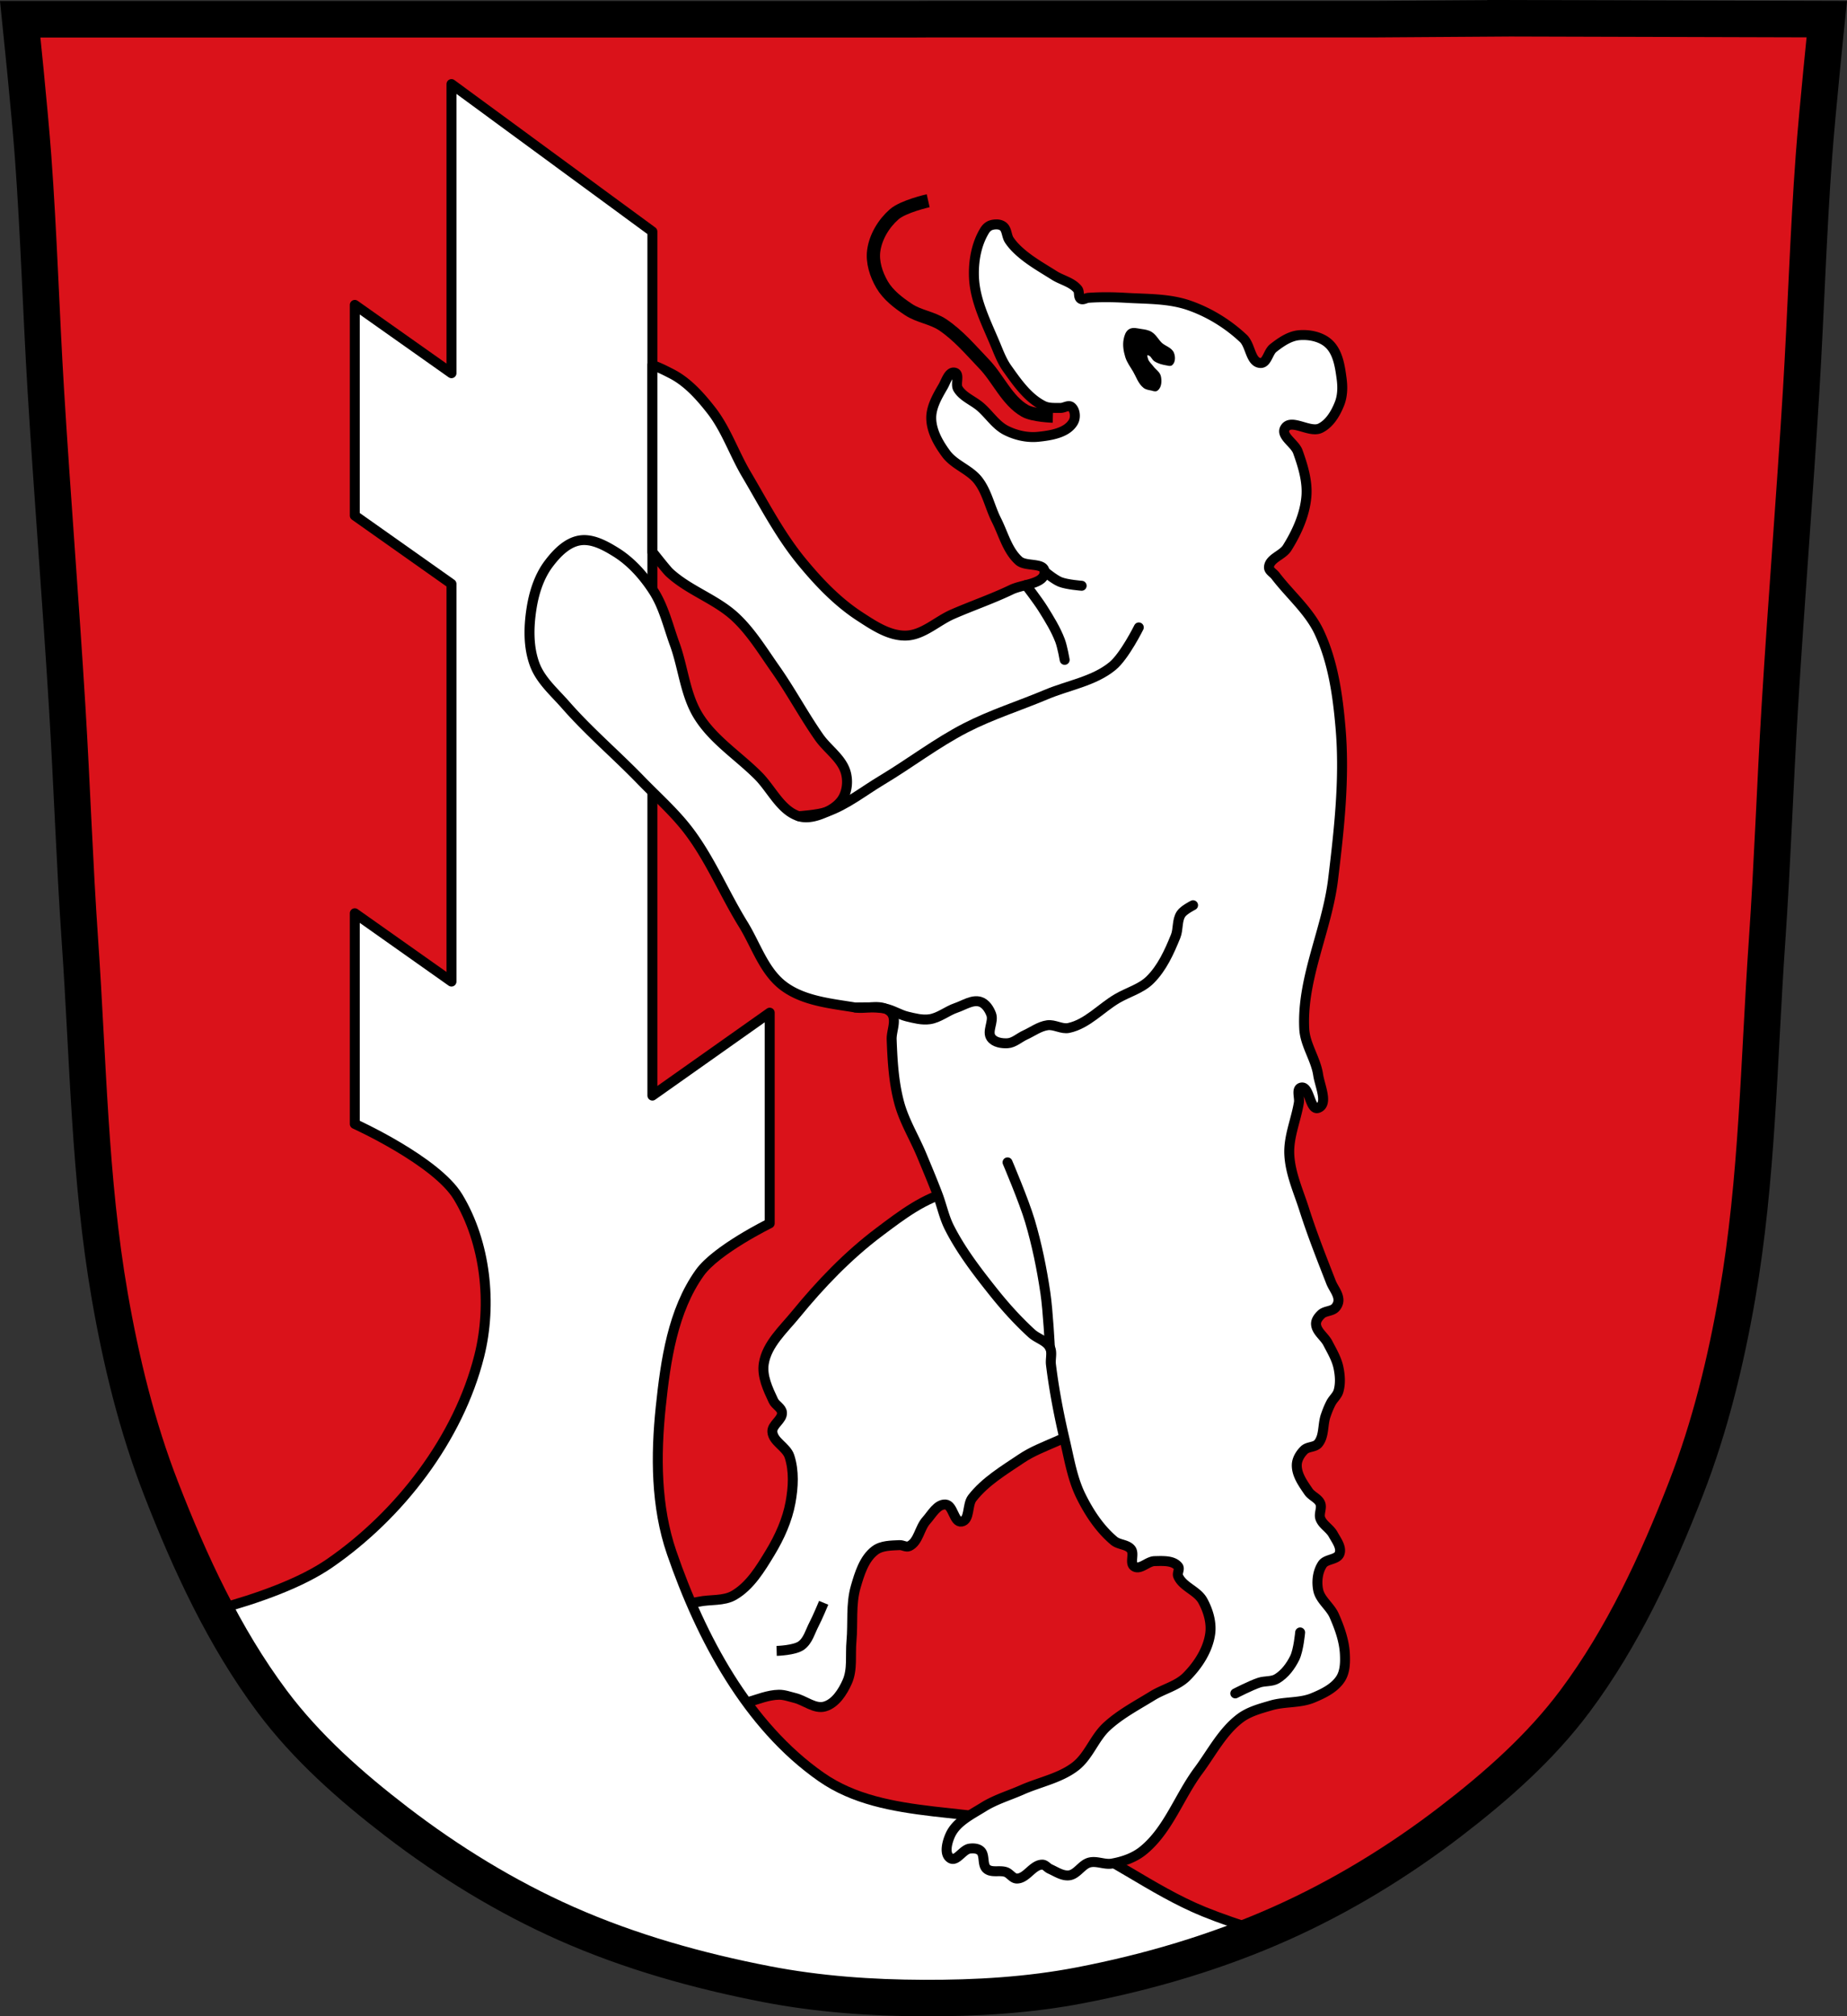 <svg xmlns="http://www.w3.org/2000/svg" height="607.99" viewBox="0 0 556.87 607.987"><rect x="0" y="0" width="556.87" height="607.987" fill="#333333" stroke="none"/><path d="m454.75 5.5-40.29.273H280.7l-4.529.025H6.101s2.842 27.453 3.861 41.21c1.745 23.58 2.422 47.23 3.861 70.826 1.938 31.779 4.497 63.53 6.434 95.31 1.439 23.6 2.225 47.24 3.861 70.826 2.473 35.669 2.859 71.66 8.983 106.88 3.424 19.696 8.205 39.31 15.443 57.94 8.738 22.494 19.05 44.856 33.484 64.18 10.408 13.936 23.701 25.668 37.493 36.26 15.79 12.12 32.985 22.689 51.18 30.754 19.245 8.531 39.788 14.292 60.46 18.289 15.555 3.01 31.5 4.134 47.34 4.188 15.742.054 31.611-.866 47.07-3.841 20.748-3.993 41.28-10.04 60.58-18.661 18.17-8.112 35.413-18.632 51.2-30.754 13.792-10.588 27.09-22.319 37.493-36.26 14.435-19.329 24.746-41.691 33.484-64.18 7.238-18.632 12.02-38.27 15.443-57.965 6.124-35.23 6.51-71.21 8.983-106.88 1.635-23.588 2.422-47.23 3.861-70.826 1.938-31.779 4.497-63.51 6.434-95.29 1.439-23.6 2.115-47.25 3.861-70.826 1.018-13.759 3.861-41.21 3.861-41.21l-96.02-.273" fill="#da121a"/><g stroke="#000"><g stroke-width="3"><g fill-rule="evenodd"><path d="M287.01 359.22c-8.178 1.771-15.224 7.22-21.914 12.246-9.414 7.07-17.689 15.696-25.14 24.814-3.732 4.569-8.71 9-9.668 14.824-.63 3.831 1.246 7.767 2.9 11.279.623 1.322 2.458 2.089 2.578 3.545.178 2.154-3.056 3.645-2.9 5.801.217 3 4.222 4.551 5.156 7.412 1.434 4.392 1.152 9.312.322 13.857-.977 5.357-3.303 10.488-6.123 15.15-2.92 4.824-6.072 10.07-10.957 12.891-3.121 1.8-7.113 1.174-10.635 1.934-7.793 1.681-17.525.204-23.2 5.801-3.878 3.823-5.3 10.46-4.189 15.791 1.482 7.112 6.679 14.678 13.535 17.08 4.058 1.421 8.433-1.723 12.568-2.9 5.456-1.553 10.665-3.898 16.11-5.478 3.078-.893 6.142-2.193 9.346-2.256 1.643-.032 3.237.58 4.834.967 3.04.737 6.01 3.431 9.02 2.578 3.219-.913 5.396-4.361 6.768-7.412 1.683-3.744.914-8.159 1.289-12.246.503-5.472-.243-11.158 1.289-16.435 1.152-3.969 2.508-8.459 5.801-10.957 2.01-1.528 4.887-1.481 7.412-1.611.971-.05 2.02.733 2.9.322 2.809-1.309 3.085-5.43 5.156-7.734 1.682-1.872 3.289-4.989 5.801-4.834 2.351.145 2.509 5.539 4.834 5.156 2.561-.422 1.631-5.04 3.223-7.09 3.888-5.01 9.563-8.384 14.824-11.924 6.423-4.322 14.93-5.705 20.303-11.279 5.101-5.293 9.445-12.328 9.99-19.658.781-10.502-4.414-21.04-9.99-29.971-4.465-7.152-10.382-14.211-18.05-17.725-7.06-3.234-15.618-3.576-23.2-1.934z" fill="#fff"/><path d="M234.16 497.79s5.358-.138 7.412-1.611c2.036-1.46 2.707-4.225 3.867-6.445 1.091-2.088 2.9-6.445 2.9-6.445" fill="none"/></g><path d="M136.12 25.35v87.179l-29.15-20.6v63.53l29.15 20.6v119.91l-29.15-20.6v63.53s24.543 11.127 31.12 21.994c8.35 13.799 10.336 32.32 6.406 47.959-6.262 24.925-23.971 47.914-45.12 62.52-8.485 5.861-21.22 10.506-34.484 14.11 5.04 9.606 10.666 18.867 17.13 27.518 10.408 13.936 23.7 25.668 37.492 36.26 15.79 12.12 32.984 22.689 51.18 30.754 19.245 8.531 39.788 14.292 60.46 18.289 15.555 3.01 31.502 4.134 47.34 4.188 15.742.054 31.611-.865 47.07-3.84 18.665-3.592 37.15-8.858 54.729-16.15-6.444-2.038-12.525-4.123-17.303-6.07-15.932-6.483-29.651-17.815-45.76-23.848-22.35-8.37-50.04-3.095-69.61-16.758-22.23-15.521-36.3-42.04-45.12-67.68-4.774-13.877-4.811-29.31-3.287-43.904 1.458-13.964 3.605-29.01 11.754-40.447 4.999-7.01 21.1-14.914 21.1-14.914v-63.53l-35.37 24.998V69.818z" fill="#fff" stroke-linejoin="round" stroke-linecap="round"/></g><g fill="none"><path d="m454.75 5.51-40.29.273H280.7l-4.529.025H6.101s2.842 27.453 3.861 41.21c1.745 23.58 2.422 47.23 3.861 70.826 1.938 31.779 4.497 63.53 6.434 95.31 1.439 23.6 2.225 47.24 3.861 70.826 2.473 35.669 2.859 71.66 8.983 106.88 3.424 19.696 8.205 39.31 15.443 57.94 8.738 22.494 19.05 44.856 33.484 64.18 10.408 13.936 23.701 25.668 37.493 36.26 15.79 12.12 32.985 22.689 51.18 30.754 19.245 8.531 39.788 14.292 60.46 18.289 15.555 3.01 31.5 4.134 47.34 4.188 15.742.054 31.611-.866 47.07-3.841 20.748-3.993 41.28-10.04 60.58-18.661 18.17-8.112 35.413-18.632 51.2-30.754 13.792-10.588 27.09-22.319 37.493-36.26 14.435-19.329 24.746-41.691 33.484-64.18 7.238-18.632 12.02-38.27 15.443-57.965 6.124-35.23 6.51-71.21 8.983-106.88 1.635-23.588 2.422-47.23 3.861-70.826 1.938-31.779 4.497-63.51 6.434-95.29 1.439-23.6 2.115-47.25 3.861-70.826 1.018-13.759 3.861-41.21 3.861-41.21l-96.02-.273z" stroke-width="11"/><path d="M317.44 125.47s-5.95-.172-8.431-1.595c-5.418-3.106-7.98-9.623-12.305-14.13-3.982-4.147-7.749-8.661-12.533-11.849-3.113-2.074-7.14-2.485-10.254-4.557-3.042-2.024-6.137-4.362-7.976-7.52-1.771-3.041-2.985-6.768-2.507-10.254.569-4.144 3.01-8.181 6.153-10.938 2.769-2.426 10.254-4.102 10.254-4.102" stroke-width="4"/></g><g fill-rule="evenodd"><g stroke-width="3"><g stroke-linejoin="round"><path d="M300.65 67.67a5.183 5.183 0 0 0-1.834.227c-.801.25-1.495.896-1.934 1.611-2.533 4.133-3.438 9.337-3.223 14.18.326 7.33 3.991 14.155 6.768 20.947.909 2.223 1.832 4.487 3.223 6.445 3.034 4.274 6.265 8.942 10.957 11.279 1.55.772 3.424.623 5.156.645 1.079.013 2.373-.988 3.223-.322 1.196.937 1.391 3.189.645 4.512-1.893 3.353-6.804 4.12-10.635 4.512-3.269.334-6.737-.446-9.668-1.934-3.119-1.583-5.085-4.807-7.734-7.09-2.199-1.895-5.266-2.995-6.768-5.479-.85-1.406.624-4.424-.967-4.834-1.771-.457-2.625 2.608-3.545 4.189-1.726 2.967-3.63 6.237-3.545 9.668.096 3.85 2.216 7.543 4.512 10.635 2.501 3.368 7.118 4.726 9.668 8.06 2.659 3.473 3.506 8.02 5.479 11.924 2.103 4.163 3.293 9.135 6.768 12.246 2.081 1.863 7.585.434 7.734 3.223.203 3.793-6.568 3.831-9.99 5.479-5.77 2.779-11.855 4.851-17.725 7.412-4.759 2.076-8.988 6.367-14.18 6.445-5.01.076-9.66-3.071-13.857-5.801-6.689-4.35-12.326-10.28-17.402-16.436-6.636-8.05-11.449-17.448-16.758-26.426-3.744-6.332-6.094-13.549-10.635-19.336-3.332-4.247-7.118-8.499-11.924-10.957-1.743-.891-3.744-1.929-5.758-2.611v56.34s4.171 5.328 5.113 6.207c5.892 5.477 14.12 8.02 19.98 13.535 4.742 4.46 8.177 10.145 11.924 15.469 4.699 6.677 8.542 13.928 13.213 20.625 2.544 3.648 6.824 6.362 8.06 10.635.687 2.383.477 5.2-.645 7.412-1.033 2.037-3.086 3.548-5.156 4.512-2.562 1.193-5.693 2.168-8.379 1.289-5.486-1.796-8.164-8.164-12.246-12.246-6.02-6.02-13.591-10.8-18.05-18.05-3.968-6.453-4.5-14.473-7.09-21.592-1.978-5.436-3.295-11.262-6.445-16.11-2.937-4.524-6.699-8.754-11.279-11.602-3.26-2.027-7.172-4.187-10.957-3.545-3.855.654-7 3.96-9.346 7.09-2.894 3.864-4.42 8.764-5.156 13.535-.854 5.53-.977 11.511.967 16.758 1.784 4.815 5.965 8.381 9.346 12.246 7 8 15.16 14.921 22.559 22.559 5.02 5.185 10.511 10 14.824 15.791 6.384 8.57 10.498 18.623 16.11 27.715 3.914 6.337 6.274 14.241 12.246 18.691 6.02 4.488 14.18 5.227 21.592 6.445 2.97.488 6.22-.772 9.02.322.923.36 1.862 1.025 2.256 1.934.984 2.269-.415 4.941-.322 7.412.238 6.378.606 12.848 2.256 19.01 1.48 5.532 4.564 10.503 6.768 15.789 1.65 3.958 3.311 7.915 4.834 11.924 1.255 3.303 1.944 6.84 3.545 9.99 3.537 6.959 8.35 13.229 13.213 19.336 3.551 4.46 7.388 8.728 11.602 12.568 1.699 1.549 4.396 2.161 5.479 4.189.811 1.519.113 3.447.322 5.156.942 7.696 2.414 15.333 4.189 22.881 1.331 5.659 2.262 11.544 4.834 16.758 2.481 5.03 5.699 9.926 9.99 13.535 1.471 1.237 3.999 1.044 5.156 2.578 1.053 1.396-.511 4.221.967 5.156 1.784 1.128 4.01-1.576 6.123-1.611 2.423-.041 5.578-.283 7.09 1.611.603.756-.37 2.01 0 2.9 1.337 3.228 5.726 4.352 7.412 7.412 1.648 2.99 2.734 6.61 2.256 9.99-.686 4.856-3.639 9.407-7.09 12.891-2.775 2.802-6.956 3.73-10.313 5.801-4.741 2.926-9.78 5.549-13.857 9.346-3.696 3.441-5.357 8.827-9.346 11.924-4.635 3.599-10.747 4.717-16.11 7.09-3.87 1.712-8.01 2.915-11.602 5.156-3.687 2.302-8.153 4.44-9.99 8.379-.999 2.142-2.01 5.847 0 7.09 1.839 1.137 3.658-2.613 5.801-2.9 1.086-.145 2.395-.073 3.223.645 1.463 1.269.45 4.233 1.934 5.479 1.501 1.26 3.961.289 5.801.967 1.176.433 1.97 1.906 3.223 1.934 2.931.064 4.803-4.223 7.734-4.189.866.001 1.465.936 2.256 1.289 1.861.832 3.777 2.179 5.801 1.934 2.396-.291 3.789-3.252 6.123-3.867 2.184-.576 4.543.71 6.768.322 3.321-.578 6.721-1.751 9.346-3.867 7.633-6.153 10.909-16.302 16.758-24.17 4.01-5.399 7.194-11.744 12.568-15.791 2.693-2.028 6.11-2.919 9.346-3.867 4.085-1.197 8.634-.631 12.568-2.256 3.14-1.296 6.549-2.939 8.379-5.801 1.351-2.113 1.413-4.907 1.289-7.412-.198-4.01-1.605-7.928-3.223-11.602-1.225-2.782-4.24-4.753-4.834-7.734-.511-2.563-.162-5.561 1.289-7.734 1.125-1.686 4.47-1.315 5.156-3.223.69-1.918-.96-4.01-1.934-5.801-.986-1.813-3.184-2.887-3.867-4.834-.498-1.419.576-3.122 0-4.512-.639-1.544-2.601-2.166-3.545-3.545-1.657-2.422-3.617-5.124-3.545-8.06.041-1.681 1.048-3.341 2.256-4.512 1.104-1.07 3.198-.758 4.189-1.934 1.865-2.211 1.322-5.642 2.256-8.379.451-1.322.966-2.629 1.611-3.867.648-1.242 1.864-2.2 2.256-3.545.661-2.269.481-4.776 0-7.09-.549-2.638-1.98-5.02-3.223-7.412-1.045-2.01-3.498-3.535-3.545-5.801-.023-1.106.801-2.148 1.611-2.9 1.127-1.046 3.117-.831 4.189-1.934.57-.586.961-1.438.967-2.256.014-1.975-1.539-3.638-2.256-5.479-2.825-7.252-5.7-14.497-8.06-21.914-1.752-5.513-4.287-10.977-4.512-16.758-.204-5.242 2.046-10.291 2.9-15.467.247-1.499-.816-4.093.645-4.512 2.565-.735 2.65 7.04 5.156 6.123 3.128-1.142.487-6.696 0-9.99-.706-4.774-3.941-9.04-4.189-13.857-.789-15.296 6.867-29.911 8.701-45.12 1.816-15.06 3.536-30.33 2.256-45.44-.836-9.868-2.24-20.04-6.445-29-3.056-6.517-8.851-11.354-13.213-17.08-.651-.855-1.994-1.506-1.934-2.578.151-2.655 4.071-3.544 5.479-5.801 2.915-4.672 5.332-9.982 5.801-15.469.391-4.576-1.03-9.211-2.578-13.535-.907-2.534-5.241-4.775-3.867-7.09 1.81-3.048 7.448 1.553 10.635 0 2.82-1.374 4.651-4.493 5.801-7.412.909-2.307.969-4.953.645-7.412-.493-3.74-1.108-8.06-3.867-10.635-2.288-2.133-5.909-2.868-9.02-2.578-2.87.267-5.462 2.093-7.734 3.867-1.561 1.219-1.889 4.612-3.867 4.512-3.01-.152-2.964-5.351-5.156-7.412-4.671-4.392-10.375-7.9-16.436-9.99-6.03-2.081-12.642-1.879-19.01-2.256-3.753-.222-7.529-.267-11.279 0-.758.054-1.61.722-2.256.322-.867-.536-.326-2.108-.967-2.9-1.725-2.135-4.771-2.721-7.09-4.189-3.398-2.152-6.946-4.139-9.99-6.768-1.324-1.143-2.576-2.411-3.545-3.867-.852-1.28-.677-3.303-1.934-4.189-.485-.342-1.087-.51-1.711-.549z" fill="#fff"/><path d="M257.89 303.79s6.069-.252 9.02.322c2.299.447 4.328 1.852 6.606 2.397 2.203.527 4.502 1.142 6.744.822 2.894-.413 5.29-2.521 8.06-3.454 2.357-.794 4.866-2.556 7.238-1.809 1.594.502 2.704 2.218 3.29 3.783.826 2.208-1.379 5.16 0 7.07 1.014 1.407 3.204 1.746 4.935 1.645 1.934-.113 3.499-1.667 5.264-2.467 2.236-1.015 4.314-2.611 6.744-2.961 2.134-.307 4.306 1.27 6.415.822 5.584-1.184 9.716-5.995 14.64-8.883 3.262-1.913 7.175-2.94 9.869-5.593 3.625-3.569 5.82-8.445 7.731-13.159.869-2.144.356-4.822 1.645-6.744.831-1.239 3.619-2.632 3.619-2.632" fill="none" stroke-linecap="round"/></g><g fill="none" stroke-linecap="round"><path d="M316.54 406.27s-.554-11.01-1.362-16.455c-1.082-7.3-2.557-14.57-4.655-21.645-1.794-6.05-6.75-17.689-6.75-17.689"/><g stroke-linejoin="round"><path d="M372.44 510.61s4.709-2.431 7.215-3.258c1.734-.573 3.787-.225 5.353-1.164 2.361-1.414 4.138-3.815 5.353-6.284 1.156-2.348 1.629-7.681 1.629-7.681M240.81 246.1s5.712-.356 8.379-1.289c6.04-2.113 11.16-6.261 16.649-9.545 8.553-5.117 16.505-11.269 25.369-15.827 7.765-3.992 16.16-6.615 24.21-10.01 6.692-2.823 14.414-3.988 20.02-8.612 3.618-2.986 7.913-11.637 7.913-11.637M309.32 176.42s3.601 4.682 5.162 7.184c1.911 3.063 3.835 6.169 5.12 9.543.71 1.864 1.396 5.819 1.396 5.819M314.93 172.31s2.931 2.443 4.672 3.148c2.045.828 6.517 1.164 6.517 1.164"/></g></g></g><path d="M348.7 117.38c1.048-.784 1.11-2.565.815-3.84-.256-1.104-1.416-1.769-2.095-2.677-.6-.802-1.44-1.491-1.746-2.444-.178-.554-.45-1.377 0-1.746.306-.251.818.04 1.164.233.647.362.89 1.228 1.513 1.629 1.031.664 2.28.967 3.491 1.164.421.068.962.285 1.28 0 .785-.703.752-2.168.349-3.142-.57-1.377-2.399-1.779-3.491-2.793-1.086-1.01-1.76-2.487-3.03-3.258-.86-.524-1.912-.678-2.909-.815-1.114-.153-2.413-.583-3.375 0-.861.522-1.201 1.689-1.396 2.677-.332 1.681-.03 3.48.466 5.12.471 1.562 1.502 2.898 2.327 4.306.953 1.625 1.542 3.611 3.03 4.771.58.453 1.373.553 2.095.698.496.1 1.108.419 1.513.116z"/></g></g></svg>